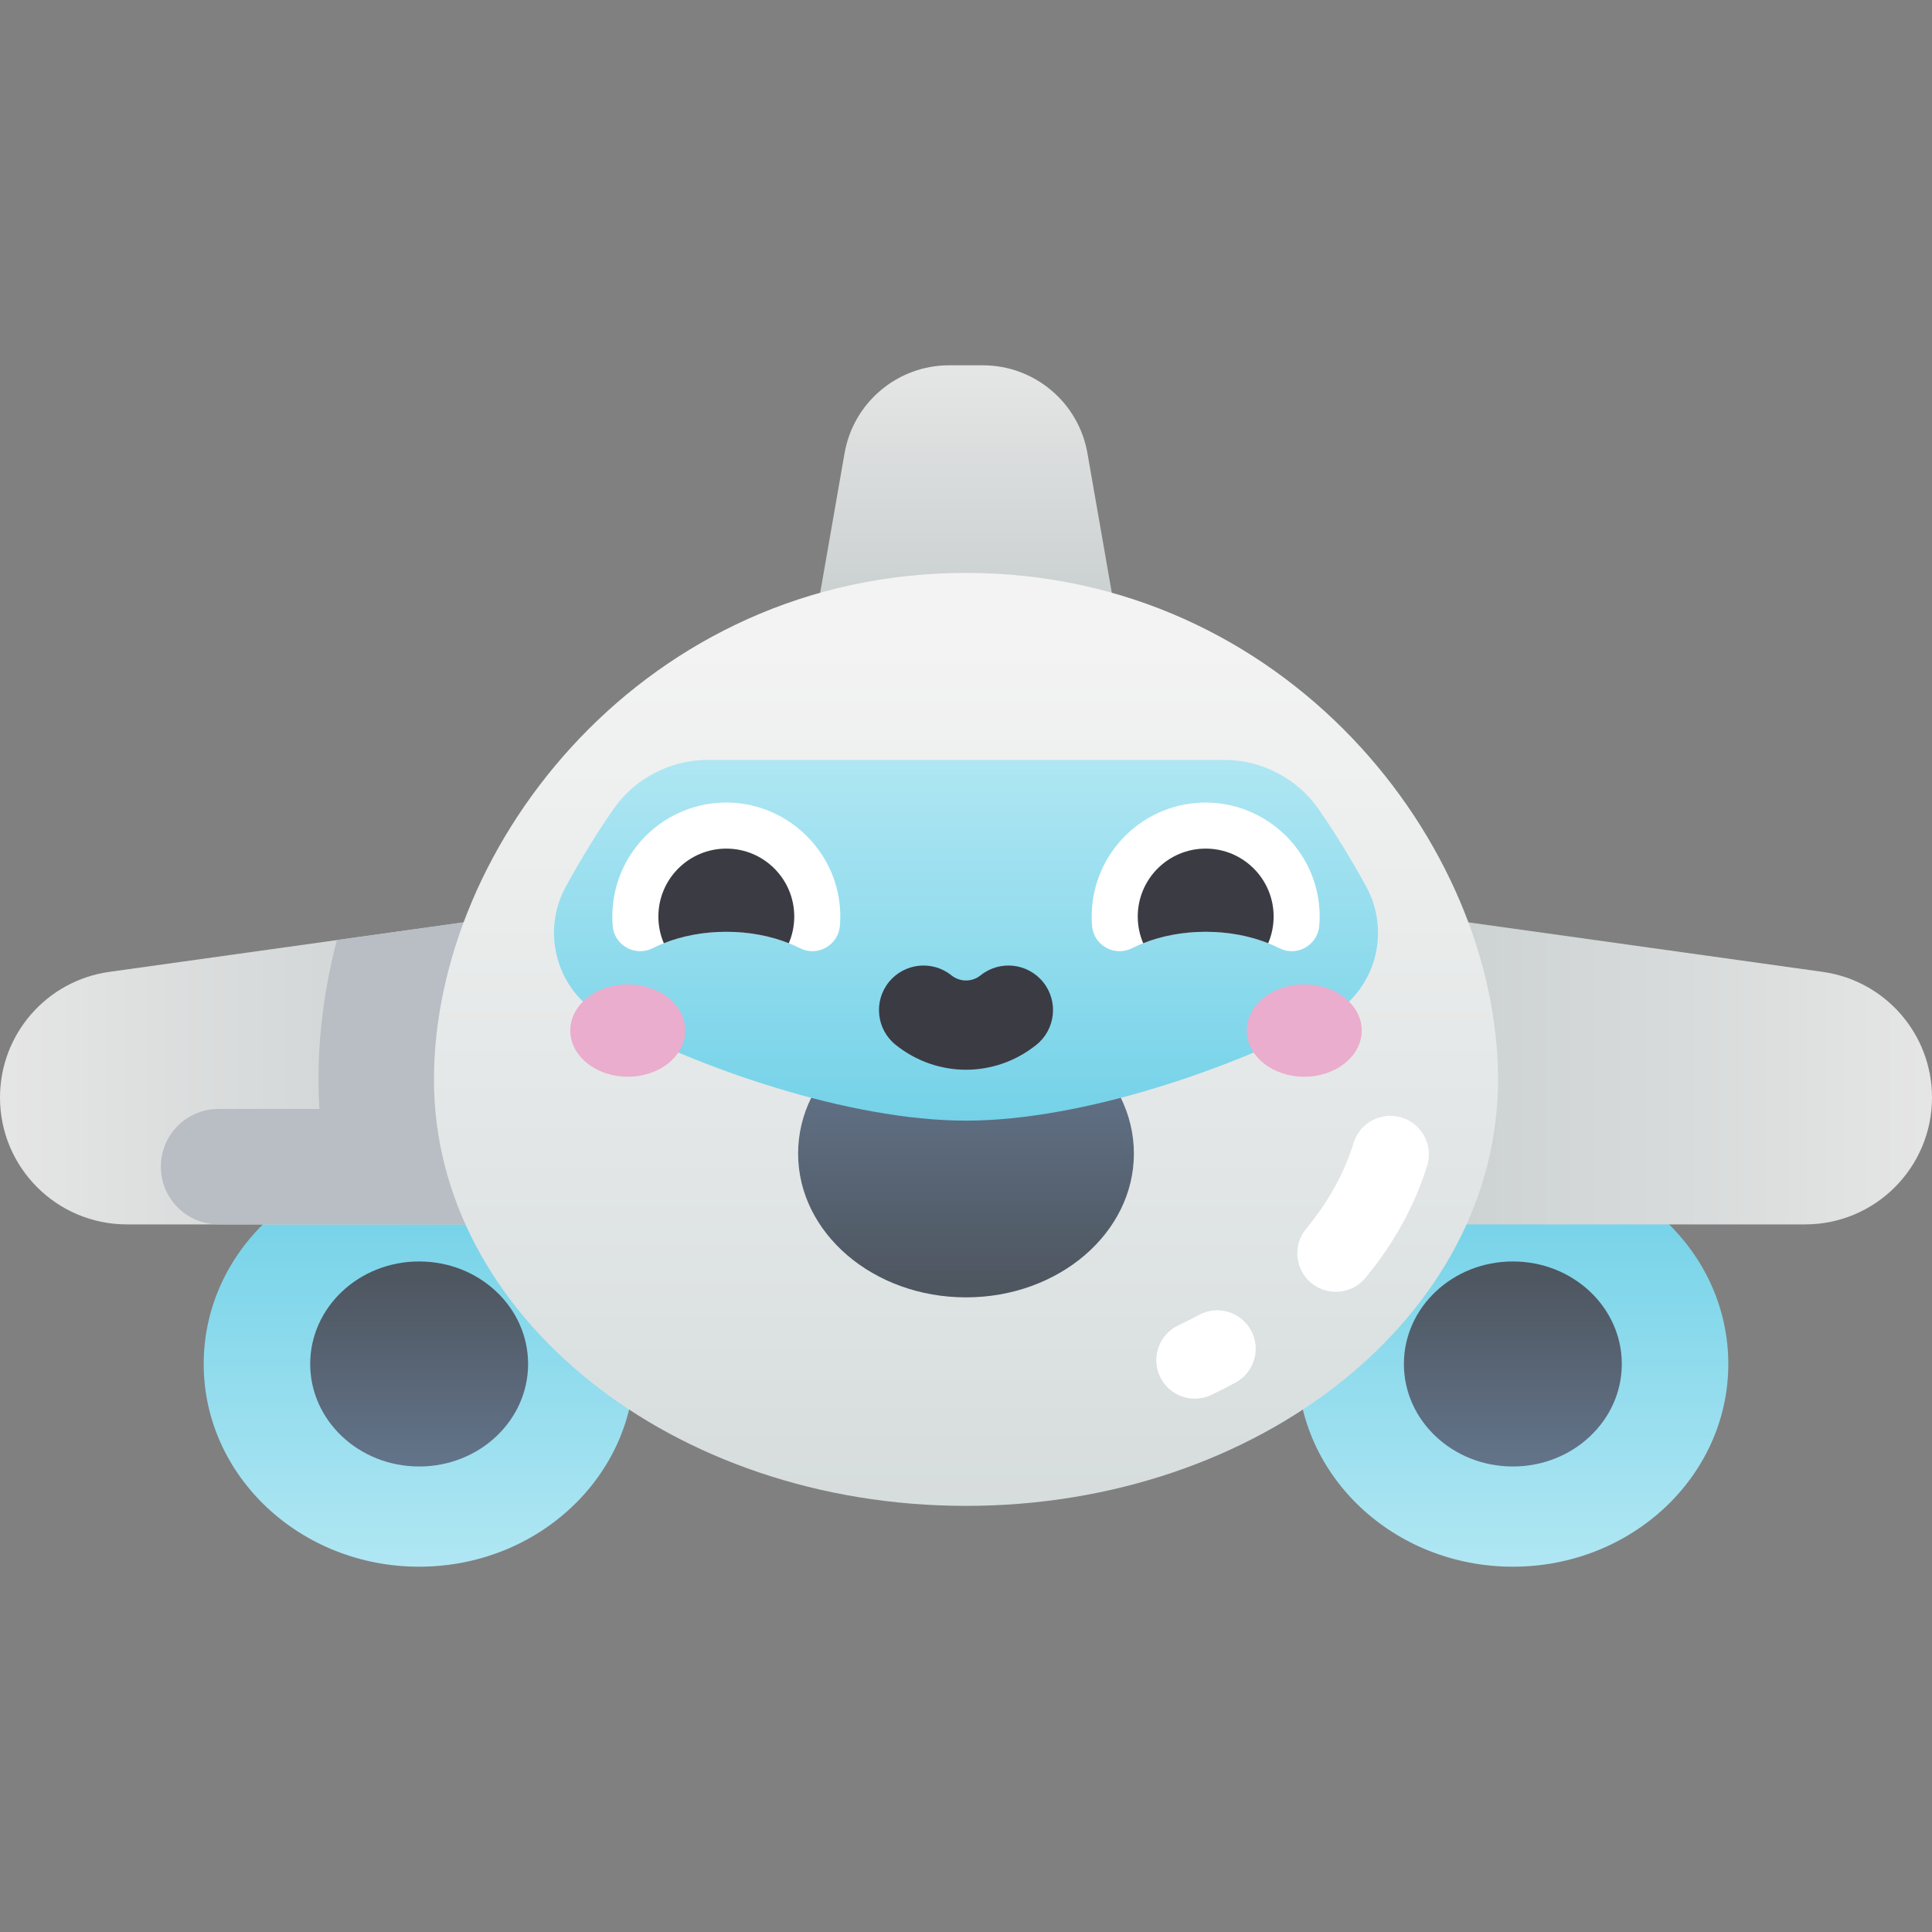 <svg id="Capa_1" enable-background="new 0 0 502 502" height="512" viewBox="0 0 502 502" width="512" xmlns="http://www.w3.org/2000/svg" xmlns:xlink="http://www.w3.org/1999/xlink"><rect x="0" y="0" width="502" height="502" fill="#808080" stroke="none"/><linearGradient id="lg1"><stop offset="0" stop-color="#c5cccc"/><stop offset="1" stop-color="#e6e6e6"/></linearGradient><linearGradient id="SVGID_1_" gradientUnits="userSpaceOnUse" x1="251" x2="251" xlink:href="#lg1" y1="168.094" y2="93.395"/><linearGradient id="lg2"><stop offset="0" stop-color="#74d2e8"/><stop offset="1" stop-color="#baeaf5"/></linearGradient><linearGradient id="SVGID_2_" gradientUnits="userSpaceOnUse" x1="108.909" x2="108.909" xlink:href="#lg2" y1="311.371" y2="422.088"/><linearGradient id="lg3"><stop offset="0" stop-color="#4e5660"/><stop offset="1" stop-color="#64768d"/></linearGradient><linearGradient id="SVGID_3_" gradientUnits="userSpaceOnUse" x1="108.909" x2="108.909" xlink:href="#lg3" y1="331.296" y2="383.912"/><linearGradient id="SVGID_4_" gradientTransform="matrix(-1 0 0 1 902 0)" gradientUnits="userSpaceOnUse" x1="508.909" x2="508.909" xlink:href="#lg2" y1="311.371" y2="422.088"/><linearGradient id="SVGID_5_" gradientTransform="matrix(-1 0 0 1 902 0)" gradientUnits="userSpaceOnUse" x1="508.909" x2="508.909" xlink:href="#lg3" y1="331.296" y2="383.912"/><linearGradient id="SVGID_6_" gradientUnits="userSpaceOnUse" x1="161.083" x2="-5.236" xlink:href="#lg1" y1="270.431" y2="270.431"/><linearGradient id="SVGID_7_" gradientTransform="matrix(-1 0 0 1 902 0)" gradientUnits="userSpaceOnUse" x1="561.083" x2="394.764" xlink:href="#lg1" y1="270.431" y2="270.431"/><linearGradient id="SVGID_8_" gradientUnits="userSpaceOnUse" x1="251" x2="251" y1="408.574" y2="167.53"><stop offset="0" stop-color="#d4dbdb"/><stop offset="1" stop-color="#f3f3f3"/></linearGradient><linearGradient id="SVGID_9_" gradientUnits="userSpaceOnUse" x1="251" x2="251" xlink:href="#lg3" y1="333.665" y2="272.264"/><linearGradient id="SVGID_10_" gradientTransform="matrix(-1 0 0 1 902 0)" gradientUnits="userSpaceOnUse" x1="651" x2="651" xlink:href="#lg2" y1="291.183" y2="179.906"/><g><path d="m255.368 94.916h-8.737c-13.409 0-24.877 9.639-27.185 22.848l-10.809 61.877h84.725l-10.809-61.877c-2.307-13.209-13.776-22.848-27.185-22.848z" fill="url(#SVGID_1_)"/><ellipse cx="108.909" cy="354.407" fill="url(#SVGID_2_)" rx="55.982" ry="52.676"/><ellipse cx="108.909" cy="354.407" fill="url(#SVGID_3_)" rx="28.309" ry="26.638"/><ellipse cx="393.091" cy="354.407" fill="url(#SVGID_4_)" rx="55.982" ry="52.676"/><ellipse cx="393.091" cy="354.407" fill="url(#SVGID_5_)" rx="28.309" ry="26.638"/><path d="m32.966 318.141h208.659v-95.42l-213.222 29.804c-16.286 2.277-28.403 16.206-28.403 32.649 0 18.207 14.759 32.967 32.966 32.967z" fill="url(#SVGID_6_)"/><path d="m87.535 244.26c-3.901 14.902-5.413 29.781-4.534 43.881h-26.212c-8.284 0-15 6.716-15 15 0 8.284 6.716 15 15 15h184.837v-95.42z" fill="#b9bec4"/><path d="m469.034 318.141h-208.66v-95.42l213.223 29.805c16.286 2.276 28.403 16.205 28.403 32.648 0 18.207-14.759 32.967-32.966 32.967z" fill="url(#SVGID_7_)"/><path d="m389.241 280.521c0-61.171-55.052-131.658-138.241-131.658s-138.241 70.487-138.241 131.658 61.893 110.759 138.241 110.759 138.241-49.588 138.241-110.759z" fill="url(#SVGID_8_)"/><ellipse cx="251" cy="299.731" fill="url(#SVGID_9_)" rx="43.624" ry="37.368"/><path d="m251 291.183c30.449 0 70.082-13.832 94.074-26.917 12.136-6.619 16.535-21.836 9.887-33.956-3.773-6.879-8.123-14.013-12.361-20.079-5.602-8.018-14.775-12.778-24.556-12.778h-134.087c-9.781 0-18.954 4.76-24.556 12.778-4.238 6.066-8.589 13.201-12.361 20.079-6.648 12.12-2.249 27.337 9.887 33.956 23.991 13.086 63.624 26.917 94.073 26.917z" fill="url(#SVGID_10_)"/><g><ellipse cx="163.114" cy="267.767" fill="#eaadcd" rx="14.936" ry="12.003"/><ellipse cx="338.886" cy="267.767" fill="#eaadcd" rx="14.936" ry="12.003"/><path d="m188.721 242.115c7.183 0 13.813 1.589 19.159 4.273 4.544 2.281 9.962-.801 10.365-5.87.113-1.423.125-2.875.029-4.348-.991-15.146-13.602-27.24-28.775-27.629-16.713-.428-30.396 12.992-30.396 29.608 0 .843.036 1.678.105 2.503.422 5.01 5.857 7.994 10.349 5.738 5.348-2.684 11.979-4.275 19.164-4.275z" fill="#fff"/><path d="m251 277.953c-6.447 0-12.894-2.155-18.274-6.465-4.989-3.997-5.794-11.282-1.797-16.271 3.997-4.99 11.282-5.793 16.271-1.797 2.237 1.792 5.361 1.792 7.598 0 4.988-3.997 12.273-3.193 16.271 1.797 3.997 4.989 3.193 12.274-1.797 16.271-5.378 4.311-11.825 6.465-18.272 6.465z" fill="#3b3b44"/><path d="m188.721 242.115c5.926 0 11.473 1.082 16.237 2.967.911-2.129 1.415-4.47 1.415-6.933 0-9.749-7.903-17.652-17.652-17.652s-17.652 7.903-17.652 17.652c0 2.463.504 4.803 1.415 6.933 4.764-1.885 10.312-2.967 16.237-2.967z" fill="#3b3b44"/><path d="m313.279 242.115c7.183 0 13.813 1.589 19.159 4.273 4.544 2.281 9.962-.801 10.365-5.87.113-1.423.125-2.875.029-4.348-.991-15.146-13.602-27.24-28.775-27.629-16.713-.428-30.396 12.992-30.396 29.608 0 .843.036 1.678.105 2.503.422 5.01 5.857 7.994 10.349 5.738 5.347-2.684 11.979-4.275 19.164-4.275z" fill="#fff"/><path d="m313.279 242.115c5.926 0 11.474 1.082 16.237 2.967.911-2.129 1.415-4.47 1.415-6.933 0-9.749-7.903-17.652-17.652-17.652s-17.652 7.903-17.652 17.652c0 2.463.504 4.803 1.415 6.933 4.763-1.885 10.311-2.967 16.237-2.967z" fill="#3b3b44"/></g><g fill="#fff"><path d="m310.451 363.415c-3.745 0-7.335-2.113-9.044-5.721-2.365-4.991-.235-10.954 4.756-13.318 1.806-.855 3.605-1.768 5.347-2.712 4.854-2.631 10.925-.829 13.557 4.027 2.631 4.855.829 10.925-4.027 13.557-2.059 1.116-4.184 2.193-6.314 3.203-1.383.654-2.84.964-4.275.964z"/><path d="m347.077 335.66c-2.244 0-4.501-.751-6.366-2.293-4.256-3.519-4.854-9.822-1.336-14.079 5.758-6.965 9.912-14.474 12.347-22.318 1.637-5.274 7.239-8.226 12.515-6.585 5.274 1.638 8.223 7.241 6.586 12.515-3.212 10.346-8.607 20.147-16.033 29.131-1.977 2.392-4.834 3.629-7.713 3.629z"/></g></g></svg>